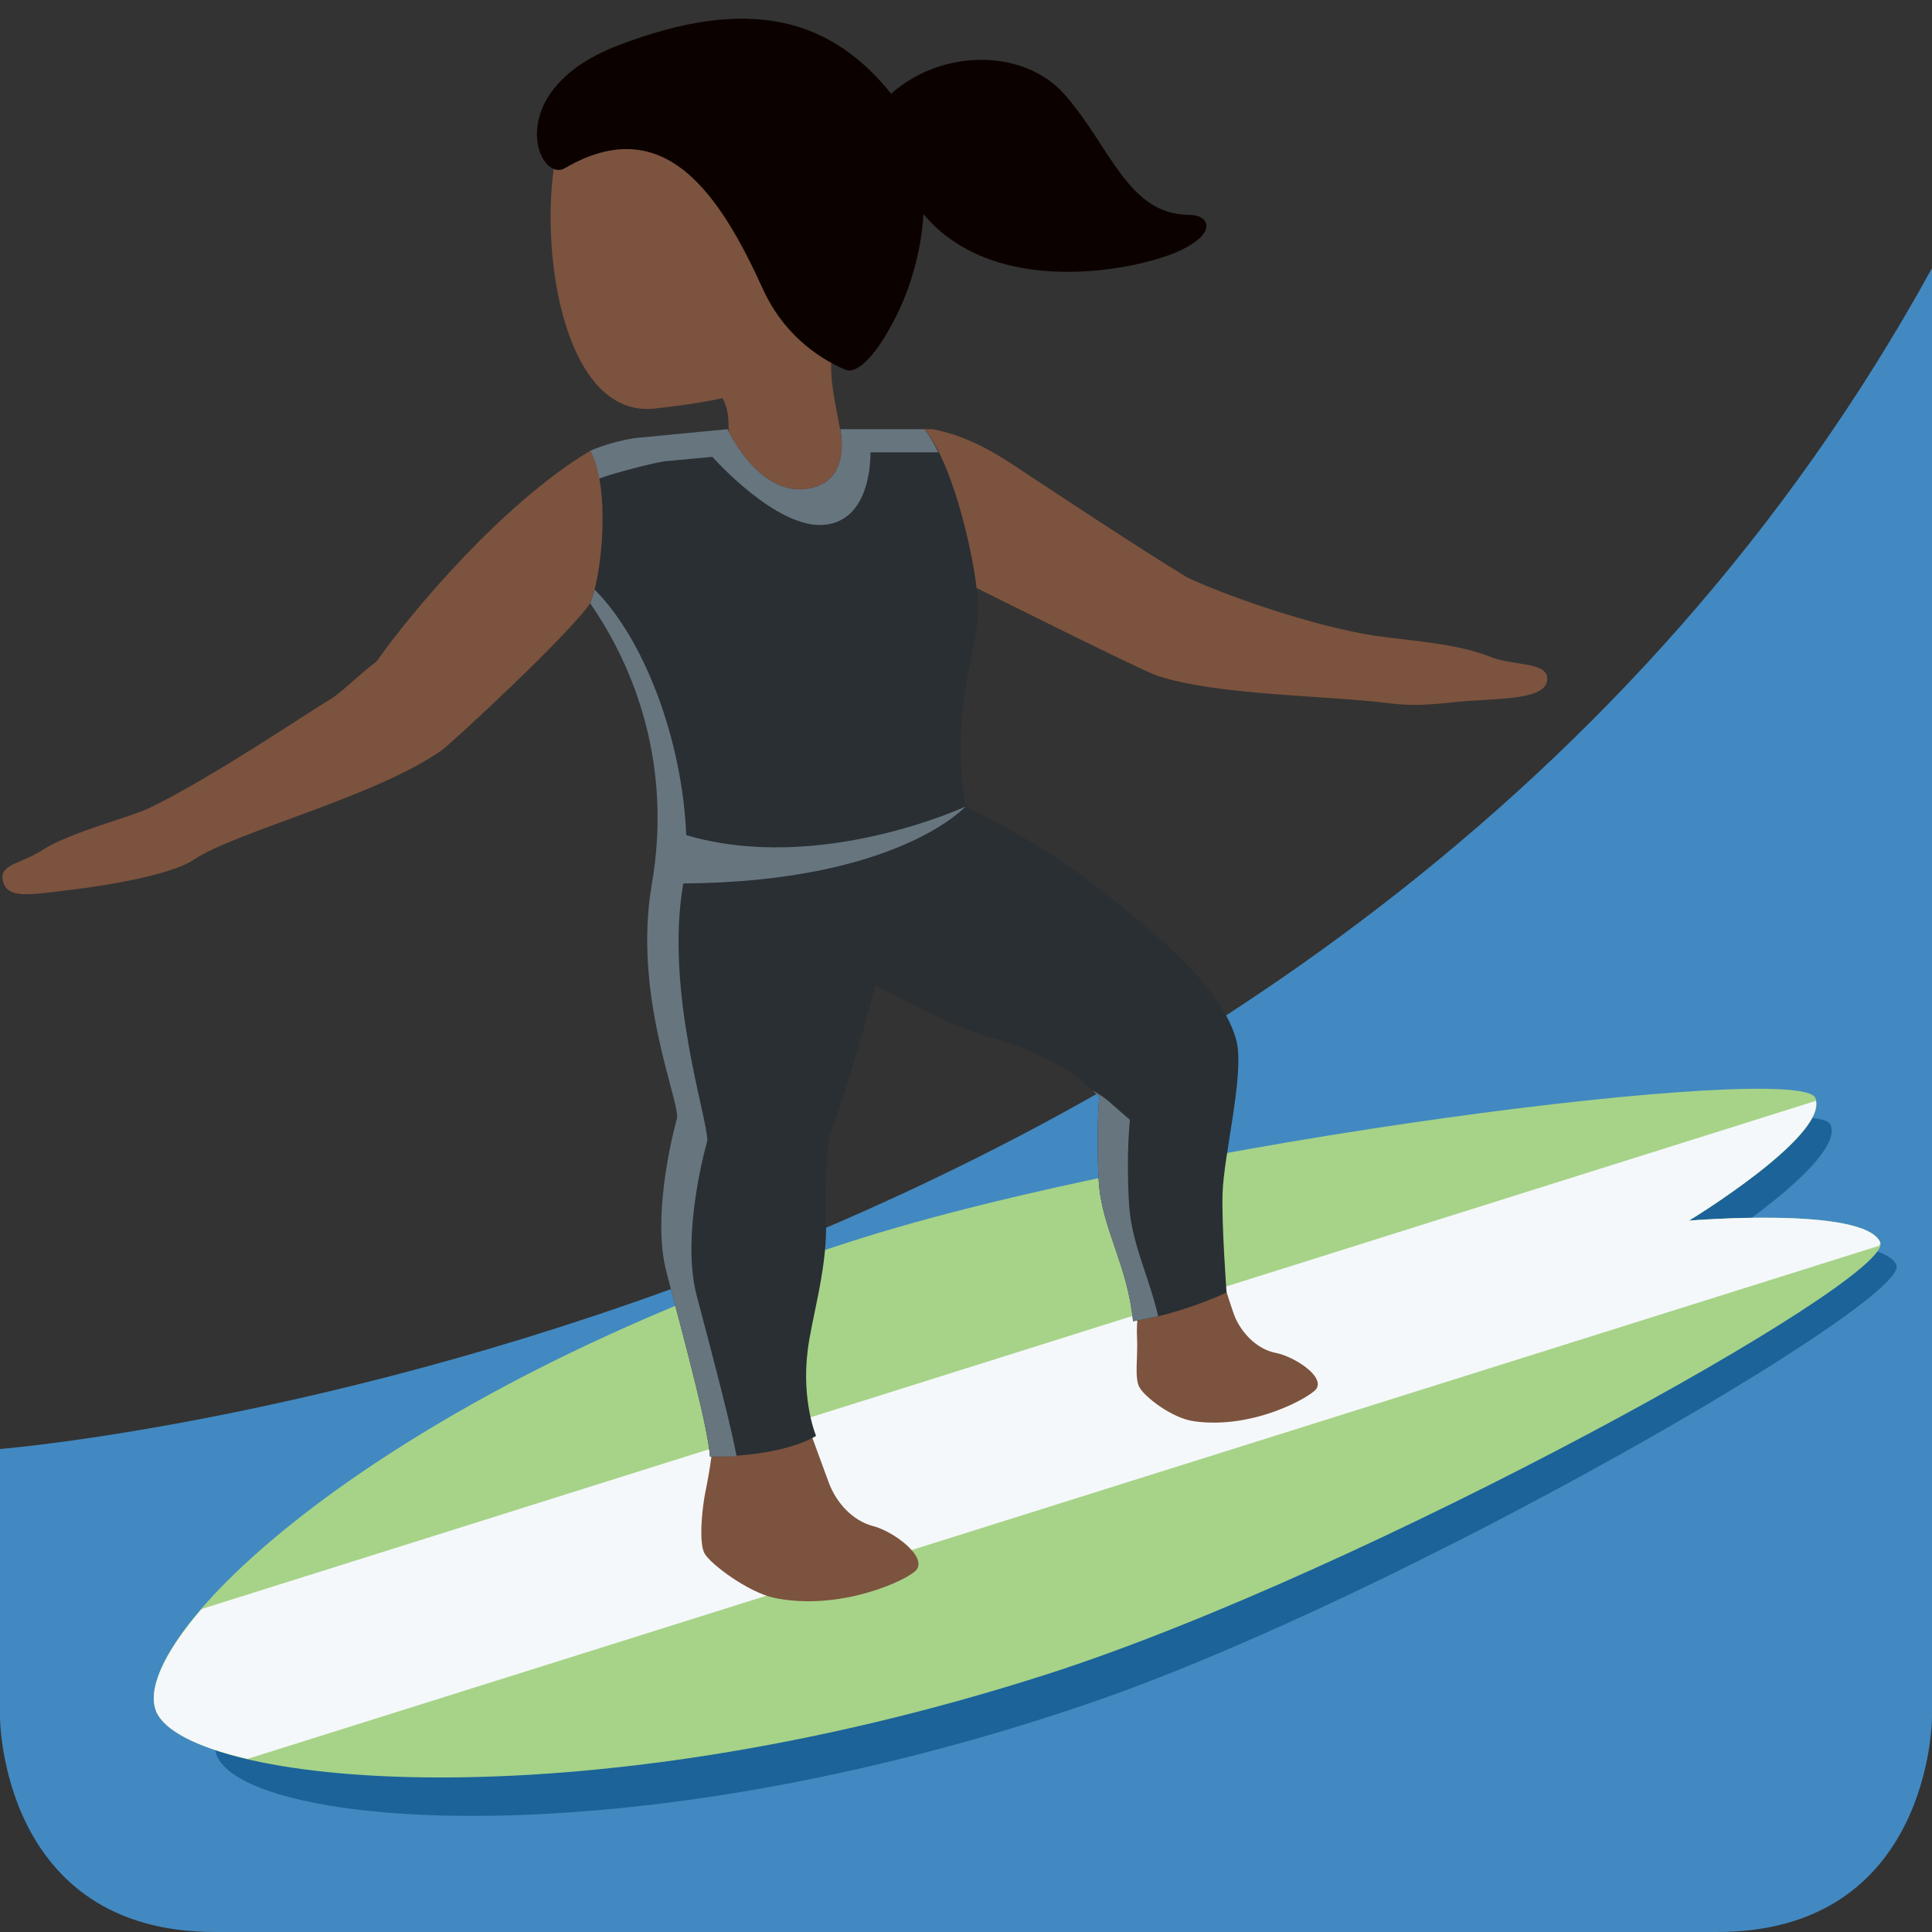 <?xml version="1.0" encoding="UTF-8"?>
<svg xmlns="http://www.w3.org/2000/svg" xmlns:xlink="http://www.w3.org/1999/xlink" width="15pt" height="15pt" viewBox="0 0 15 15" version="1.1">
<rect x="0" y="0" width="15" height="15" fill="#333333" stroke="none"/>
<g id="surface1">
<path style=" stroke:none;fill-rule:nonzero;fill:rgb(25.882%,53.725%,75.686%);fill-opacity:1;" d="M 15 2.082 L 15 13.332 C 15 13.332 15 15 13.332 15 L 1.668 15 C 0 15 0 13.332 0 13.332 L 0 11.25 C 0 11.25 10.418 10.418 15 2.082 Z M 15 2.082 "/>
<path style=" stroke:none;fill-rule:nonzero;fill:rgb(10.98%,38.824%,60%);fill-opacity:1;" d="M 13.27 9.684 C 13.27 9.684 14.336 9.004 14.211 8.73 C 14.082 8.457 9.301 9.145 6.906 9.961 C 3.312 11.191 1.43 13.098 1.688 13.641 C 1.945 14.184 4.855 14.453 8.449 13.227 C 10.844 12.41 14.852 10.09 14.723 9.82 C 14.594 9.547 13.27 9.684 13.27 9.684 Z M 13.27 9.684 "/>
<path style=" stroke:none;fill-rule:nonzero;fill:rgb(65.098%,82.745%,53.333%);fill-opacity:1;" d="M 13.113 9.477 C 13.113 9.477 14.219 8.805 14.094 8.523 C 13.965 8.242 9.074 8.848 6.613 9.637 C 2.922 10.82 0.965 12.73 1.215 13.293 C 1.469 13.852 4.434 14.184 8.125 13 C 10.59 12.211 14.723 9.926 14.598 9.645 C 14.473 9.363 13.113 9.477 13.113 9.477 Z M 13.113 9.477 "/>
<path style=" stroke:none;fill-rule:nonzero;fill:rgb(96.078%,97.255%,98.039%);fill-opacity:1;" d="M 13.113 9.477 C 13.113 9.477 14.16 8.84 14.098 8.547 L 1.566 12.492 C 1.266 12.84 1.141 13.125 1.215 13.293 C 1.281 13.438 1.531 13.566 1.922 13.656 L 14.59 9.672 C 14.59 9.664 14.602 9.652 14.598 9.645 C 14.473 9.363 13.113 9.477 13.113 9.477 Z M 13.113 9.477 "/>
<path style=" stroke:none;fill-rule:nonzero;fill:rgb(48.627%,32.549%,24.314%);fill-opacity:1;" d="M 11.566 5.098 C 11.32 5 11.004 4.98 10.688 4.938 C 10.188 4.863 9.5 4.617 9.219 4.484 C 8.875 4.277 8.145 3.793 7.961 3.672 C 7.781 3.551 7.539 3.387 7.238 3.332 L 7.176 3.332 C 7.336 3.559 7.43 3.816 7.484 4.516 C 7.484 4.516 8.871 5.211 8.984 5.246 C 9.453 5.402 10.309 5.398 10.793 5.461 C 11.047 5.492 11.219 5.453 11.418 5.441 C 11.719 5.422 11.992 5.418 12.012 5.285 C 12.031 5.133 11.762 5.176 11.566 5.098 Z M 6.125 0.414 C 5.461 0.152 4.426 0.492 4.305 1.266 C 4.188 2.035 4.406 3.246 5.082 3.172 C 5.789 3.094 6.52 2.941 6.805 2.211 C 7.094 1.48 6.789 0.676 6.125 0.414 Z M 6.125 0.414 "/>
<path style=" stroke:none;fill-rule:nonzero;fill:rgb(48.627%,32.549%,24.314%);fill-opacity:1;" d="M 6.617 2.398 C 7.582 1.266 5.258 1.375 5.258 1.375 C 4.816 1.391 5.121 2.125 4.91 2.523 C 4.77 2.801 5.367 2.949 5.367 2.949 C 5.367 2.949 5.645 2.945 5.656 3.277 L 5.656 3.281 C 5.66 3.367 5.652 3.465 5.613 3.602 C 5.414 4.27 6.312 4.676 6.508 4.008 C 6.586 3.746 6.555 3.512 6.516 3.297 L 6.512 3.277 C 6.453 2.961 6.379 2.68 6.617 2.398 Z M 4.582 3.5 C 3.891 3.914 3.18 4.77 2.926 5.133 C 2.773 5.25 2.641 5.387 2.551 5.438 C 2.391 5.531 1.652 6.035 1.16 6.273 C 1.016 6.344 0.555 6.457 0.332 6.598 C 0.152 6.715 -0.02 6.707 0.027 6.855 C 0.07 6.98 0.242 6.945 0.539 6.91 C 0.84 6.875 1.344 6.789 1.508 6.672 C 1.844 6.453 2.902 6.191 3.426 5.828 C 3.516 5.762 4.418 4.926 4.582 4.684 C 4.809 4.055 4.699 3.621 4.582 3.5 Z M 4.582 3.5 "/>
<path style=" stroke:none;fill-rule:nonzero;fill:rgb(4.314%,0.784%,0%);fill-opacity:1;" d="M 6.883 0.684 C 6.441 0.164 5.832 -0.047 4.793 0.355 C 3.883 0.707 4.176 1.43 4.387 1.305 C 5.164 0.852 5.594 1.52 5.926 2.25 C 6.145 2.73 6.578 2.875 6.578 2.875 C 6.578 2.875 6.719 2.93 6.957 2.457 C 7.195 1.988 7.32 1.195 6.883 0.684 Z M 6.883 0.684 "/>
<path style=" stroke:none;fill-rule:nonzero;fill:rgb(48.627%,32.549%,24.314%);fill-opacity:1;" d="M 6.777 11.848 C 6.617 11.805 6.496 11.668 6.438 11.52 C 6.414 11.457 6.285 11.102 6.285 11.102 L 5.527 11.102 C 5.547 11.191 5.516 11.391 5.473 11.602 C 5.449 11.734 5.426 11.973 5.469 12.059 C 5.512 12.141 5.809 12.363 6.012 12.406 C 6.527 12.512 7.047 12.266 7.113 12.191 C 7.203 12.086 6.934 11.887 6.777 11.848 Z M 9.906 10.504 C 9.766 10.477 9.652 10.363 9.594 10.238 C 9.57 10.188 9.504 9.969 9.504 9.969 L 8.832 10.059 C 8.852 10.137 8.82 10.234 8.828 10.391 C 8.836 10.531 8.805 10.703 8.848 10.773 C 8.887 10.844 9.098 11.012 9.273 11.035 C 9.727 11.098 10.164 10.852 10.219 10.785 C 10.289 10.684 10.043 10.531 9.906 10.504 Z M 9.906 10.504 "/>
<path style=" stroke:none;fill-rule:nonzero;fill:rgb(4.314%,0.784%,0%);fill-opacity:1;" d="M 6.746 0.926 C 7.109 0.379 7.902 0.324 8.262 0.73 C 8.621 1.133 8.754 1.668 9.234 1.668 C 9.387 1.668 9.465 1.809 9.145 1.953 C 8.828 2.098 7.527 2.383 7.031 1.457 C 6.809 1.184 6.746 0.926 6.746 0.926 Z M 6.746 0.926 "/>
<path style=" stroke:none;fill-rule:nonzero;fill:rgb(16.078%,18.431%,20%);fill-opacity:1;" d="M 9.492 9.266 C 9.5 8.973 9.66 8.352 9.602 8.09 C 9.504 7.684 8.977 7.238 8.484 6.863 C 7.996 6.488 7.496 6.262 7.496 6.262 C 7.371 5.473 7.598 5.055 7.594 4.715 C 7.59 4.43 7.414 3.609 7.176 3.332 L 6.523 3.332 C 6.523 3.332 6.625 3.754 6.254 3.797 C 5.879 3.84 5.648 3.332 5.648 3.332 L 4.922 3.402 C 4.805 3.422 4.691 3.453 4.582 3.5 C 4.738 3.766 4.68 4.453 4.582 4.684 C 4.926 5.18 5.223 5.938 5.059 6.875 C 4.918 7.711 5.258 8.496 5.258 8.676 C 5.258 8.676 5.047 9.406 5.176 9.883 C 5.344 10.52 5.496 11.086 5.512 11.309 C 6.102 11.309 6.336 11.148 6.336 11.148 C 6.336 11.148 6.223 10.883 6.27 10.492 C 6.297 10.254 6.414 9.883 6.414 9.531 C 6.414 9.176 6.406 8.922 6.457 8.777 C 6.512 8.629 6.676 8.121 6.797 7.648 C 7.02 7.77 7.418 7.98 7.664 8.047 C 8.02 8.145 8.285 8.293 8.379 8.375 C 8.473 8.457 8.535 8.516 8.535 8.516 C 8.535 8.516 8.508 8.777 8.531 9.176 C 8.555 9.539 8.754 9.82 8.797 10.258 C 9.172 10.203 9.523 10.035 9.523 10.035 C 9.523 10.035 9.484 9.508 9.492 9.266 Z M 9.492 9.266 "/>
<path style=" stroke:none;fill-rule:nonzero;fill:rgb(40.392%,45.882%,49.804%);fill-opacity:1;" d="M 5.156 3.582 L 5.531 3.547 C 5.531 3.547 6.035 4.117 6.406 4.074 C 6.777 4.035 6.758 3.512 6.758 3.512 L 7.285 3.512 C 7.25 3.441 7.215 3.379 7.176 3.332 L 6.523 3.332 C 6.523 3.332 6.625 3.754 6.254 3.797 C 5.879 3.84 5.648 3.332 5.648 3.332 L 4.922 3.402 C 4.805 3.422 4.691 3.453 4.582 3.5 C 4.613 3.555 4.637 3.629 4.652 3.715 C 4.797 3.664 5.059 3.598 5.156 3.582 Z M 8.766 9.352 C 8.742 8.953 8.773 8.695 8.773 8.695 C 8.773 8.695 8.707 8.637 8.613 8.555 C 8.586 8.531 8.539 8.496 8.48 8.465 L 8.535 8.516 C 8.535 8.516 8.508 8.777 8.531 9.176 C 8.555 9.539 8.754 9.82 8.797 10.258 C 8.863 10.246 8.93 10.234 8.992 10.219 C 8.918 9.902 8.785 9.652 8.766 9.352 Z M 5.41 10.062 C 5.281 9.582 5.492 8.855 5.492 8.855 C 5.492 8.672 5.16 7.691 5.305 6.859 C 6.969 6.848 7.496 6.262 7.496 6.262 C 7.496 6.262 6.363 6.789 5.328 6.484 C 5.297 5.738 5 4.961 4.617 4.578 C 4.605 4.617 4.594 4.656 4.582 4.684 C 4.926 5.18 5.223 5.938 5.059 6.875 C 4.918 7.707 5.258 8.496 5.258 8.676 C 5.258 8.676 5.047 9.406 5.176 9.883 C 5.344 10.52 5.496 11.086 5.512 11.309 C 5.586 11.309 5.652 11.309 5.719 11.305 C 5.664 11.023 5.543 10.566 5.41 10.062 Z M 5.41 10.062 "/>
</g>
</svg>
